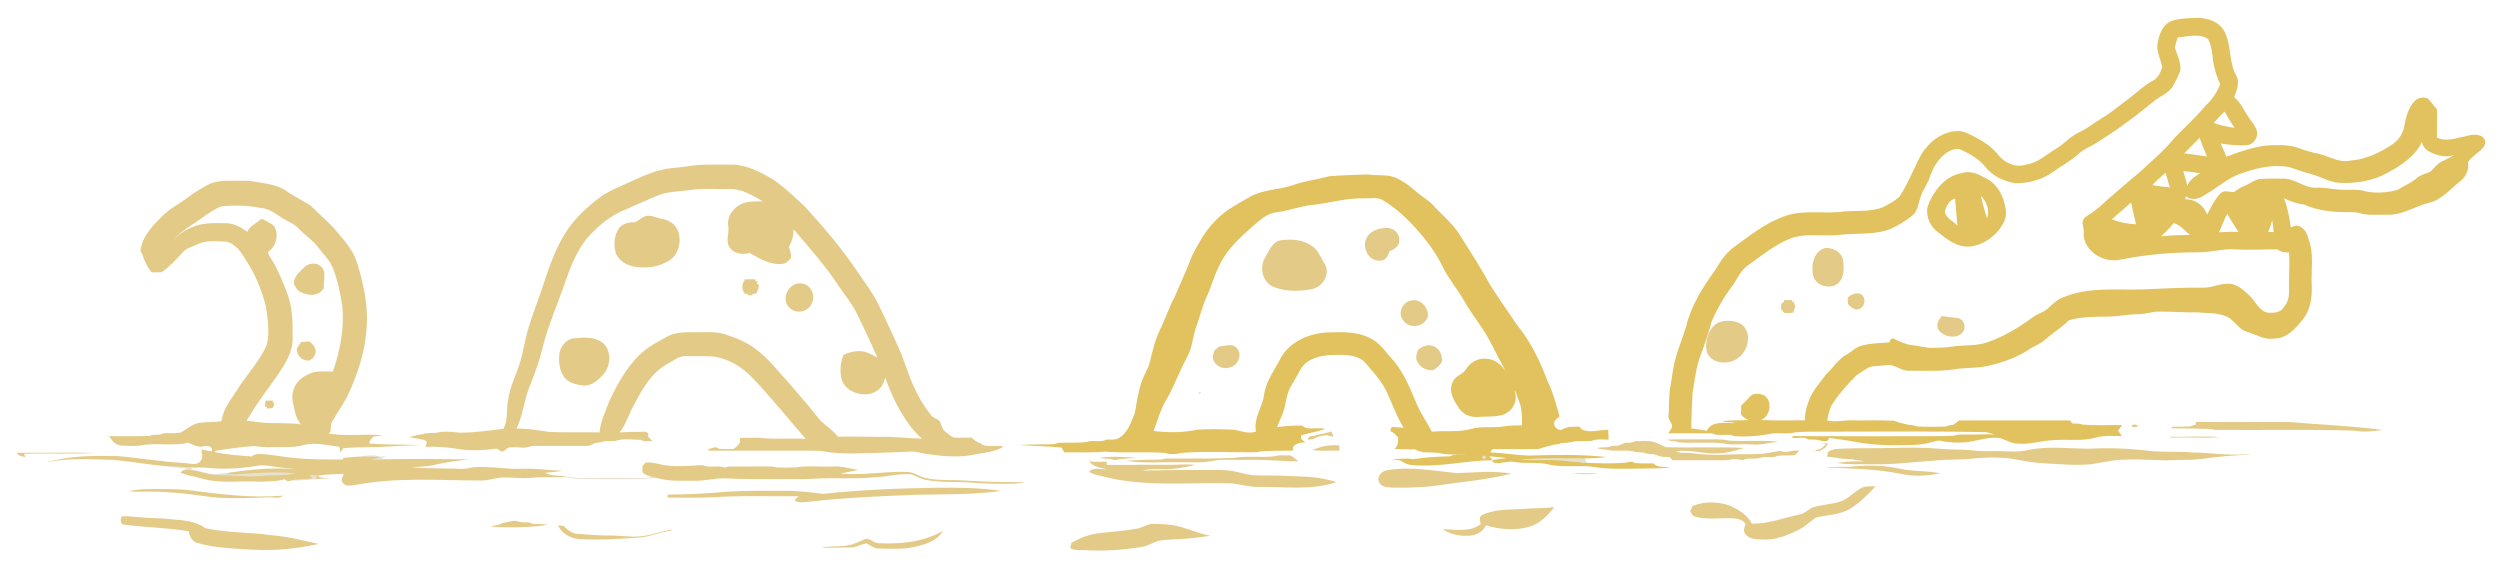 <?xml version="1.0" encoding="UTF-8" ?>
<!DOCTYPE svg PUBLIC "-//W3C//DTD SVG 1.1//EN" "http://www.w3.org/Graphics/SVG/1.1/DTD/svg11.dtd">
<svg width="1570pt" height="356pt" viewBox="0 0 1570 356" version="1.1" xmlns="http://www.w3.org/2000/svg">
<g id="#e3ca87ff">
<path fill="#e1c25e" opacity="1.00" d=" M 1362.44 13.73 C 1367.60 11.38 1373.44 11.61 1378.98 11.19 C 1385.94 11.02 1394.26 13.58 1397.28 20.45 C 1401.36 28.98 1399.68 39.10 1404.34 47.42 C 1406.85 51.86 1404.61 56.67 1403.06 60.97 C 1407.57 64.75 1409.65 70.40 1413.11 75.02 C 1414.62 77.25 1416.53 79.33 1417.24 81.99 C 1418.38 86.01 1415.45 90.76 1411.19 91.15 C 1405.62 91.64 1400.04 90.92 1394.55 90.09 C 1395.83 92.82 1397.06 95.57 1398.17 98.38 C 1406.53 95.27 1415.07 92.22 1423.99 91.32 C 1430.70 91.08 1437.68 90.67 1444.07 93.16 C 1447.91 94.63 1451.88 95.73 1455.93 96.54 C 1462.65 97.95 1468.89 102.55 1476.04 100.85 C 1485.93 100.13 1495.01 95.70 1503.08 90.18 C 1506.63 87.51 1509.28 83.53 1509.89 79.09 C 1510.82 73.73 1512.32 68.20 1515.93 64.00 C 1518.01 61.46 1521.91 60.39 1524.85 62.02 C 1526.92 64.05 1528.49 66.57 1530.42 68.76 C 1530.59 74.63 1530.30 80.49 1530.39 86.36 C 1536.42 89.36 1542.92 86.50 1549.05 85.45 C 1552.32 84.34 1555.90 84.14 1559.03 85.85 C 1559.41 86.37 1560.16 87.42 1560.53 87.94 C 1561.62 92.50 1557.12 94.71 1554.34 97.27 C 1552.78 98.75 1550.84 99.99 1549.87 101.94 C 1550.66 106.26 1548.83 110.63 1545.50 113.42 C 1539.07 118.36 1533.75 125.30 1525.54 127.37 C 1516.58 129.44 1508.56 135.28 1499.07 134.87 C 1493.23 134.67 1487.20 135.56 1481.54 133.76 C 1478.41 132.91 1475.16 133.36 1471.99 133.24 C 1463.45 133.05 1454.74 132.00 1446.90 128.44 C 1442.44 127.93 1438.25 126.50 1434.31 124.40 C 1436.63 130.28 1437.75 136.52 1438.63 142.75 C 1439.76 142.36 1440.90 141.96 1442.06 141.57 C 1446.30 142.19 1448.85 145.90 1449.67 149.85 C 1453.35 159.13 1451.29 169.23 1451.76 178.93 C 1452.10 186.44 1451.07 194.36 1446.32 200.47 C 1441.68 206.20 1435.99 212.84 1427.90 212.62 C 1421.76 213.52 1416.50 209.90 1410.84 208.30 C 1405.05 206.47 1402.69 199.73 1396.78 198.23 C 1391.42 196.21 1385.60 196.82 1380.01 196.15 C 1371.98 196.33 1363.97 195.61 1355.94 195.68 C 1351.55 195.59 1347.39 197.35 1343.01 197.31 C 1336.61 197.33 1330.33 198.78 1323.94 198.83 C 1315.69 198.92 1307.22 198.79 1299.26 201.14 C 1294.75 205.73 1289.16 208.99 1284.40 213.29 C 1281.75 215.59 1278.50 216.94 1275.47 218.62 C 1267.61 224.11 1258.40 227.46 1249.11 229.61 C 1242.87 231.17 1236.40 230.86 1230.06 231.52 C 1219.80 233.41 1209.32 232.80 1198.95 232.81 C 1193.56 233.18 1189.43 227.96 1184.02 229.42 C 1180.65 229.89 1177.16 229.57 1173.91 230.60 C 1171.07 232.10 1168.47 234.02 1165.77 235.76 C 1160.12 241.40 1154.83 247.41 1150.46 254.12 C 1148.82 257.20 1147.98 260.63 1147.56 264.07 C 1152.68 265.28 1157.84 263.80 1163.00 263.98 C 1171.80 264.12 1180.62 263.76 1189.42 264.24 C 1191.73 265.10 1194.12 265.77 1196.54 266.32 C 1198.85 267.06 1201.43 266.67 1203.64 267.80 C 1209.87 268.11 1216.12 268.09 1222.35 267.81 C 1223.61 267.02 1225.12 266.98 1226.58 266.82 C 1227.85 265.93 1229.11 265.02 1230.33 264.03 C 1253.53 263.95 1276.74 264.03 1299.94 263.99 C 1300.30 264.48 1301.02 265.45 1301.38 265.94 C 1303.44 266.02 1305.60 265.81 1307.60 266.57 C 1315.90 267.44 1324.31 266.79 1332.66 266.94 C 1331.79 268.11 1331.00 269.33 1330.20 270.53 C 1330.96 271.66 1331.73 272.80 1332.56 273.90 C 1327.18 273.87 1321.68 273.30 1316.44 274.75 C 1307.80 277.24 1298.75 275.73 1289.93 276.39 C 1281.60 276.64 1273.45 279.79 1265.08 278.35 C 1261.56 277.83 1258.62 275.58 1255.16 274.96 C 1248.69 274.41 1242.45 276.52 1236.16 277.60 C 1230.46 278.12 1224.63 278.16 1219.03 276.89 C 1216.89 276.33 1214.81 277.26 1212.78 277.75 C 1208.96 278.84 1204.98 279.34 1201.02 279.46 C 1189.28 279.80 1177.45 279.73 1165.86 277.63 C 1160.12 276.52 1154.32 275.81 1148.54 274.98 C 1148.50 277.73 1145.23 277.27 1143.40 276.74 C 1140.89 275.90 1138.22 276.12 1135.63 275.97 C 1132.75 273.99 1128.99 275.37 1125.74 275.08 L 1125.60 273.88 C 1156.39 273.99 1187.18 274.04 1217.97 273.90 C 1221.09 273.88 1224.21 273.70 1227.35 273.56 C 1229.76 272.63 1232.39 272.92 1234.93 272.89 C 1240.78 273.03 1246.63 272.54 1252.49 272.82 C 1250.80 272.23 1249.06 271.90 1247.38 271.38 C 1218.60 270.79 1189.81 271.10 1161.02 271.03 C 1149.90 271.31 1138.76 270.72 1127.65 271.45 C 1122.59 272.98 1117.21 271.43 1112.07 272.37 C 1104.47 273.94 1096.72 274.40 1088.97 273.93 C 1088.57 273.74 1087.75 273.37 1087.34 273.18 C 1083.37 272.68 1079.03 273.95 1075.33 272.18 C 1066.12 272.00 1056.90 272.13 1047.68 272.12 C 1048.45 270.86 1049.20 269.59 1050.02 268.36 C 1050.52 265.51 1047.37 263.83 1047.81 261.07 C 1048.44 254.75 1047.80 248.32 1049.11 242.06 C 1050.20 236.72 1050.48 231.23 1052.03 225.98 C 1053.83 218.80 1056.86 212.02 1058.93 204.93 C 1061.95 192.00 1069.26 180.59 1076.90 169.92 C 1079.97 164.77 1083.25 159.59 1088.06 155.87 C 1098.66 148.04 1109.20 139.54 1121.90 135.36 C 1133.63 131.58 1146.06 134.59 1158.05 132.80 C 1166.13 132.11 1174.57 133.19 1182.31 130.23 C 1185.95 128.35 1189.66 126.38 1192.74 123.64 C 1198.42 115.26 1201.87 105.65 1206.66 96.78 C 1211.50 89.05 1219.58 82.75 1228.96 82.30 C 1233.26 82.01 1236.96 84.46 1240.68 86.24 C 1245.74 88.90 1250.66 92.13 1254.34 96.57 C 1258.23 102.02 1265.54 105.53 1272.17 103.42 C 1279.64 102.41 1285.19 97.00 1291.40 93.27 C 1296.35 90.40 1300.03 85.73 1305.27 83.31 C 1310.82 80.77 1315.55 76.87 1320.75 73.74 C 1326.32 70.39 1331.20 66.04 1336.47 62.25 C 1341.65 58.43 1346.23 53.77 1351.93 50.68 C 1355.28 49.12 1356.79 45.45 1357.89 42.15 C 1357.00 37.37 1354.33 32.88 1354.85 27.89 C 1355.73 22.56 1357.49 16.65 1362.44 13.73 M 1367.57 23.49 C 1366.89 25.57 1366.33 27.68 1365.81 29.79 C 1367.14 34.52 1369.80 39.14 1369.27 44.19 C 1368.03 47.79 1366.21 51.18 1364.34 54.48 C 1361.41 59.02 1355.97 60.62 1352.05 64.04 C 1340.21 73.79 1327.85 82.88 1314.74 90.83 C 1311.58 92.55 1308.21 93.97 1305.55 96.45 C 1300.76 100.93 1294.87 103.92 1289.59 107.75 C 1282.80 112.82 1274.17 115.12 1265.78 115.10 C 1258.51 113.92 1251.11 110.50 1246.56 104.52 C 1242.72 99.76 1237.23 96.73 1231.79 94.16 C 1229.07 92.63 1225.96 94.07 1223.43 95.26 C 1216.98 99.28 1213.24 106.41 1211.16 113.50 L 1210.96 113.69 C 1209.45 116.83 1207.58 119.79 1206.30 123.03 C 1204.83 127.36 1204.56 132.62 1200.63 135.62 C 1196.72 138.71 1192.42 141.33 1187.95 143.51 C 1177.17 147.99 1165.29 146.04 1154.01 147.63 C 1143.55 148.52 1132.45 145.94 1122.58 150.53 C 1113.50 154.59 1105.71 160.91 1097.68 166.68 C 1093.03 169.88 1090.98 175.33 1087.78 179.76 C 1082.56 186.63 1078.22 194.18 1074.86 202.11 C 1072.86 209.15 1070.71 216.15 1068.02 222.96 C 1065.02 230.69 1064.33 238.98 1062.89 247.08 C 1062.52 254.41 1062.20 261.75 1062.10 269.09 C 1065.39 269.36 1068.65 269.98 1071.92 270.51 C 1075.18 263.74 1083.69 266.11 1089.68 265.63 C 1087.43 264.83 1084.04 265.53 1081.49 264.59 C 1086.91 263.57 1092.45 264.30 1097.92 263.71 C 1096.11 262.98 1094.55 261.85 1093.35 260.33 C 1093.34 258.46 1093.36 256.60 1093.45 254.74 C 1095.39 252.90 1097.23 250.95 1099.08 249.00 C 1101.01 246.78 1104.52 246.96 1107.06 247.93 C 1113.53 250.74 1112.07 261.27 1105.98 263.75 C 1115.10 264.25 1124.26 263.93 1133.41 263.96 C 1133.39 260.02 1134.34 256.18 1135.68 252.51 C 1137.69 245.70 1142.87 240.62 1146.86 234.97 C 1151.41 230.91 1154.54 225.25 1160.08 222.38 C 1163.07 220.71 1165.49 217.97 1168.93 217.13 C 1174.64 215.46 1180.67 215.46 1186.56 215.05 C 1186.73 213.79 1187.36 212.92 1188.46 212.42 C 1192.54 214.04 1196.46 216.38 1200.93 216.77 C 1205.30 217.13 1209.54 218.64 1213.96 218.44 C 1218.01 218.31 1222.08 218.28 1226.10 217.65 C 1233.37 216.47 1241.00 217.51 1248.04 214.94 C 1258.54 211.38 1268.11 205.52 1276.99 198.95 C 1279.81 196.98 1283.31 196.16 1285.92 193.84 C 1288.97 191.18 1291.78 188.04 1295.74 186.72 C 1311.66 180.02 1329.20 182.28 1346.01 181.74 C 1358.34 181.22 1370.67 180.46 1383.02 180.65 C 1388.49 180.95 1393.50 178.22 1398.93 178.20 C 1404.41 177.87 1408.77 181.96 1412.52 185.44 C 1416.31 189.01 1418.45 194.90 1423.88 196.36 C 1427.45 196.59 1432.01 196.55 1434.13 193.10 C 1436.55 190.30 1437.69 186.64 1437.49 182.95 C 1437.30 174.80 1438.07 166.64 1437.53 158.50 C 1434.93 158.66 1432.33 158.34 1430.29 156.60 C 1421.51 156.54 1412.75 157.17 1403.97 156.58 C 1395.89 156.00 1388.04 158.65 1379.98 158.47 C 1363.54 158.40 1347.12 159.96 1330.99 163.16 C 1320.66 165.26 1307.84 157.25 1308.58 145.93 C 1309.01 143.31 1306.99 140.67 1308.27 138.18 C 1308.74 136.50 1310.49 135.78 1311.81 134.85 C 1316.28 132.14 1320.09 128.51 1323.94 125.01 C 1330.51 119.52 1336.78 113.68 1343.49 108.36 C 1351.03 101.33 1359.02 94.68 1365.55 86.66 C 1372.15 79.86 1379.20 73.48 1385.25 66.16 C 1389.35 62.49 1392.30 57.89 1394.31 52.79 C 1391.96 48.15 1390.63 43.08 1389.76 37.98 C 1389.33 33.41 1388.90 28.58 1386.65 24.51 C 1380.99 20.64 1373.84 23.08 1367.57 23.49 M 1390.27 77.16 C 1394.42 78.81 1398.81 79.65 1403.23 80.28 C 1401.08 76.93 1398.97 73.56 1397.05 70.07 C 1394.64 72.29 1392.41 74.70 1390.27 77.16 M 1371.63 96.38 C 1376.42 96.79 1381.17 97.57 1385.93 98.28 C 1384.52 94.31 1382.57 90.54 1381.38 86.49 C 1378.14 89.80 1374.84 93.05 1371.63 96.38 M 1498.93 108.78 C 1490.13 113.53 1479.91 115.27 1469.99 114.85 C 1463.39 114.80 1457.72 110.96 1451.48 109.36 C 1446.91 108.21 1442.53 106.47 1438.06 105.05 C 1428.08 102.95 1417.87 105.29 1408.43 108.61 C 1399.36 111.20 1392.55 118.08 1384.43 122.53 C 1381.13 124.97 1376.19 126.14 1372.78 123.28 C 1372.67 123.75 1372.47 124.69 1372.37 125.16 C 1378.36 124.93 1384.18 129.02 1386.04 134.73 C 1388.55 130.15 1390.74 125.20 1394.47 121.46 C 1396.74 119.15 1400.06 120.62 1402.85 120.68 C 1404.81 119.30 1406.74 117.83 1409.03 116.99 C 1412.71 115.60 1415.83 112.62 1419.91 112.34 C 1424.26 112.02 1428.64 112.23 1433.02 112.19 C 1440.56 111.65 1446.59 117.85 1454.03 117.91 C 1459.75 117.45 1465.35 119.09 1471.06 119.16 C 1475.06 119.30 1479.11 118.89 1483.10 119.51 C 1490.36 121.70 1498.29 121.23 1505.56 119.29 C 1509.62 116.70 1514.25 114.98 1517.85 111.70 C 1520.18 109.77 1523.23 109.19 1525.94 107.98 C 1527.71 106.80 1528.84 104.89 1530.47 103.52 C 1533.41 100.69 1537.69 100.03 1540.77 97.40 C 1536.00 99.09 1530.87 97.76 1526.48 95.65 C 1523.74 94.50 1521.44 92.21 1521.00 89.18 C 1516.54 98.39 1507.65 104.10 1498.93 108.78 M 1371.07 107.41 C 1372.02 110.47 1372.97 113.53 1373.62 116.68 C 1374.95 112.90 1378.50 110.83 1381.68 108.76 C 1378.13 108.34 1374.61 107.76 1371.07 107.41 M 1351.67 116.26 C 1355.33 116.82 1359.00 117.39 1362.71 117.69 C 1361.74 114.63 1360.81 111.57 1360.00 108.47 C 1357.18 111.02 1354.14 113.36 1351.67 116.26 M 1326.21 137.76 C 1331.05 139.66 1336.21 140.60 1341.41 140.84 C 1340.23 136.32 1339.36 131.72 1338.33 127.17 C 1334.38 130.81 1330.14 134.11 1326.21 137.76 M 1398.83 134.27 C 1396.44 137.86 1395.51 142.13 1393.44 145.87 C 1397.54 145.56 1401.65 145.50 1405.77 145.60 C 1403.34 141.89 1400.78 138.26 1398.83 134.27 M 1426.93 138.34 C 1426.23 140.81 1425.49 143.28 1424.44 145.62 C 1425.57 145.67 1426.73 145.72 1427.90 145.77 C 1427.65 143.28 1427.38 140.80 1426.93 138.34 M 1365.05 140.10 C 1362.69 143.13 1359.96 145.83 1357.17 148.45 C 1363.19 147.71 1369.23 147.62 1375.30 147.54 C 1371.99 144.95 1369.27 141.17 1365.05 140.10 Z" />
<path fill="#e3ca87" opacity="1.00" d=" M 438.69 103.57 C 445.12 103.25 451.57 103.43 458.01 103.35 C 467.94 103.04 477.12 107.75 485.44 112.68 C 492.68 117.57 498.94 123.72 505.35 129.62 C 517.50 142.92 529.27 156.68 539.23 171.73 C 543.38 177.93 548.06 183.82 551.31 190.57 C 555.58 199.09 559.47 207.79 563.46 216.44 C 567.73 225.34 570.13 235.00 574.39 243.91 C 577.09 249.82 580.51 255.40 584.52 260.52 C 585.81 262.37 588.08 262.92 589.86 264.15 C 591.29 266.17 591.29 269.06 593.26 270.75 C 595.06 272.26 596.86 273.89 599.06 274.80 C 602.71 275.10 606.38 274.63 610.04 274.84 C 611.80 276.11 613.32 277.83 615.56 278.28 C 619.71 281.69 625.55 279.02 630.39 280.49 C 624.96 283.74 618.57 284.25 612.49 285.32 C 602.48 287.66 592.11 286.49 582.05 285.14 C 578.73 284.64 575.49 283.41 572.09 283.61 C 561.39 284.00 550.70 284.56 539.99 284.67 C 532.44 284.96 524.81 284.84 517.37 283.47 C 513.94 283.02 510.47 283.00 507.02 283.02 C 486.31 283.02 465.60 282.99 444.89 283.03 L 444.90 282.12 C 447.05 281.44 449.65 280.02 451.63 281.90 C 454.58 282.03 457.54 282.00 460.50 281.96 C 462.30 280.89 463.84 279.48 464.76 277.57 C 464.73 276.92 464.68 275.63 464.66 274.99 C 468.40 275.08 472.15 274.81 475.89 274.88 C 485.87 276.03 495.92 275.19 505.94 275.55 C 494.80 262.83 484.31 249.53 472.56 237.35 C 466.12 230.32 457.44 225.35 447.99 223.86 C 442.34 223.52 436.68 223.69 431.03 223.64 C 426.61 223.28 423.16 226.41 419.50 228.35 C 409.67 233.48 403.83 243.45 398.86 252.94 C 395.24 258.95 393.50 265.95 389.18 271.54 C 394.56 271.28 399.96 271.21 405.36 271.13 C 405.80 271.35 406.68 271.77 407.12 271.99 C 407.11 272.60 407.11 273.83 407.11 274.44 C 407.99 275.32 408.89 276.18 409.80 277.04 C 407.33 276.81 404.59 277.59 402.35 276.18 C 397.09 276.24 391.51 275.12 386.46 276.89 C 383.47 277.25 380.22 276.36 377.45 277.79 C 375.34 277.91 373.22 278.14 371.41 279.34 C 370.04 280.12 368.44 280.02 366.92 280.05 C 356.60 280.00 346.27 280.04 335.95 280.02 C 333.44 279.79 331.19 281.33 328.70 281.14 C 325.74 280.98 322.76 280.70 319.80 280.98 C 317.87 281.23 316.98 283.90 314.87 283.50 C 313.84 282.94 312.84 282.33 311.87 281.69 C 304.28 282.75 296.55 283.28 288.93 282.13 C 281.76 280.95 274.52 280.25 267.25 280.67 C 267.56 279.59 267.86 278.50 268.16 277.42 C 267.65 277.11 266.63 276.49 266.12 276.18 C 264.88 276.00 263.66 275.78 262.44 275.52 C 260.58 275.18 258.70 274.92 256.86 274.48 C 258.03 274.19 259.20 273.91 260.38 273.66 C 261.98 273.03 263.70 272.93 265.39 272.70 C 268.26 271.40 271.52 272.29 274.54 271.68 C 279.04 270.72 283.67 271.03 288.18 271.73 C 297.60 271.76 306.95 270.46 316.28 269.25 C 319.06 263.54 317.90 257.09 319.11 251.04 C 320.28 242.27 324.77 234.45 327.05 225.98 C 329.01 219.05 329.93 211.86 332.17 205.00 C 334.79 196.21 338.37 187.74 341.15 179.01 C 344.72 167.91 348.65 156.80 354.74 146.80 C 360.21 137.83 368.02 130.58 376.30 124.25 C 382.09 119.87 388.98 117.37 395.50 114.30 C 403.95 110.45 412.57 106.42 421.94 105.56 C 427.56 105.16 433.10 104.14 438.69 103.57 M 433.13 119.40 C 426.33 120.35 419.24 120.16 412.81 122.88 C 405.95 125.68 399.26 128.86 392.43 131.72 C 382.91 135.62 374.86 142.45 368.20 150.19 C 362.13 157.85 358.55 167.11 355.26 176.22 C 350.50 190.33 344.30 203.97 340.74 218.47 C 338.71 226.83 335.78 234.93 332.53 242.89 C 329.10 251.42 328.43 260.81 324.39 269.14 C 331.38 269.03 338.26 270.26 345.14 271.29 C 355.57 271.65 366.02 271.36 376.46 271.53 C 377.21 264.57 380.30 258.16 382.76 251.68 C 388.16 240.15 394.61 228.60 404.49 220.29 C 408.81 216.89 413.70 214.29 418.49 211.61 C 423.48 208.78 429.36 208.56 434.95 208.64 C 441.99 208.78 449.25 207.82 456.04 210.16 C 462.58 212.39 469.18 214.92 474.63 219.28 C 482.71 225.15 488.70 233.26 495.44 240.51 C 501.88 248.11 508.54 255.53 514.63 263.42 C 518.28 267.29 523.01 270.03 526.31 274.28 C 535.18 273.96 544.05 274.37 552.93 274.39 C 561.67 274.07 570.36 275.31 579.10 275.47 C 575.09 272.21 571.81 268.17 569.03 263.85 C 563.44 255.64 559.26 246.55 555.97 237.21 C 555.33 239.02 554.84 240.96 553.68 242.53 C 547.30 251.58 530.47 247.94 528.26 237.12 C 527.43 232.34 527.77 227.20 529.83 222.77 C 533.33 221.26 537.16 220.18 541.00 220.57 C 544.64 220.94 547.85 222.85 551.01 224.55 C 546.91 215.26 542.63 206.03 538.13 196.93 C 535.19 190.80 530.71 185.63 526.98 180.00 C 518.59 167.14 508.33 155.67 498.39 144.03 C 498.36 147.96 497.33 151.74 495.38 155.14 C 496.34 157.40 496.96 159.78 496.66 162.27 C 495.14 163.85 493.47 165.72 491.10 165.76 C 483.72 166.47 477.01 162.45 470.87 158.90 C 466.31 160.16 460.59 159.41 457.97 155.03 C 455.57 150.96 458.13 146.36 457.37 142.05 C 456.37 136.75 459.63 131.70 463.99 128.98 C 468.41 126.07 473.92 126.55 478.96 126.46 C 472.54 122.65 465.70 118.43 457.94 118.72 C 449.67 118.90 441.34 118.08 433.13 119.40 Z" />
<path fill="#e1c25e" opacity="1.00" d=" M 1231.58 108.79 C 1236.38 107.13 1241.34 108.66 1245.50 111.21 C 1254.03 114.35 1258.69 123.53 1259.69 132.10 C 1260.49 136.90 1257.74 141.31 1254.93 144.94 C 1250.39 150.11 1244.09 154.18 1237.12 154.81 C 1229.41 155.52 1222.89 150.48 1217.20 145.97 C 1212.27 142.51 1209.39 136.06 1210.41 130.11 C 1213.83 120.49 1220.98 110.80 1231.58 108.79 M 1244.03 122.94 C 1244.96 127.71 1246.31 132.38 1247.78 137.01 C 1249.89 132.07 1247.45 126.62 1244.03 122.94 M 1221.33 133.05 C 1222.08 137.21 1226.73 138.80 1229.29 141.76 C 1228.58 136.09 1228.47 130.38 1227.77 124.72 C 1224.01 125.70 1222.13 129.61 1221.33 133.05 Z" />
<path fill="#e1c25e" opacity="1.00" d=" M 834.49 110.71 C 842.60 109.98 850.78 109.86 858.93 109.56 C 865.18 110.53 871.95 109.11 877.74 112.22 C 882.57 114.44 886.59 117.97 890.62 121.37 C 893.69 123.98 897.32 125.91 900.06 128.92 C 905.42 134.88 911.84 139.94 916.24 146.74 C 922.99 157.44 929.92 168.04 935.97 179.18 C 941.18 187.50 946.98 195.46 952.35 203.68 C 961.06 214.11 967.04 226.46 971.78 239.11 C 975.26 246.25 977.29 253.94 979.42 261.56 C 978.13 262.84 975.78 263.85 976.06 266.02 C 975.90 268.26 978.17 269.83 980.20 270.07 C 981.78 269.03 983.70 268.78 985.45 268.11 C 987.56 268.00 989.68 267.96 991.81 267.90 C 992.18 268.33 992.92 269.18 993.30 269.61 C 998.69 272.30 1004.39 269.73 1010.02 269.94 C 1010.02 271.97 1010.09 273.99 1010.25 276.02 C 1006.67 276.21 1002.85 275.40 999.47 276.89 C 995.17 277.25 990.76 276.54 986.56 277.70 C 984.60 278.08 982.60 278.05 980.65 278.23 C 979.09 279.07 977.30 279.03 975.62 279.30 C 974.29 279.81 972.90 280.06 971.55 280.35 C 969.86 280.88 968.15 281.28 966.51 281.90 C 957.33 282.21 948.14 281.93 938.96 282.00 C 937.37 281.58 936.57 282.97 935.81 284.07 C 943.90 284.44 951.92 285.79 960.01 286.12 C 976.35 285.55 992.75 285.30 1009.04 287.01 C 1004.49 287.60 999.90 287.81 995.33 287.90 C 981.80 287.88 968.26 287.54 954.76 288.53 C 965.04 289.73 975.51 288.02 985.70 289.77 C 988.63 290.02 991.62 289.98 994.50 290.72 C 996.68 290.80 998.86 290.72 1001.06 290.81 C 1007.82 291.05 1014.61 291.14 1021.37 290.54 C 1023.08 289.94 1025.09 289.55 1026.65 290.82 C 1030.57 291.07 1034.51 290.96 1038.44 291.03 C 1040.75 293.78 1044.54 293.02 1047.72 293.33 L 1047.73 293.76 C 1041.52 294.32 1035.28 294.12 1029.05 294.28 C 1020.07 294.33 1011.02 294.80 1002.11 293.40 C 992.13 291.67 981.82 294.08 971.95 291.54 C 965.07 289.97 957.93 291.39 951.01 290.07 C 946.45 289.10 941.36 292.13 937.20 290.11 L 937.68 288.78 C 940.51 288.30 943.39 288.11 946.23 287.62 C 942.56 287.31 938.90 286.92 935.24 286.54 C 935.98 287.37 936.71 288.19 937.48 289.03 C 921.92 289.14 906.62 292.89 891.05 292.35 C 887.58 292.12 883.81 292.19 880.90 290.03 C 879.00 288.49 876.45 289.05 874.28 288.28 C 878.68 288.35 883.13 287.55 887.50 288.36 C 895.08 287.09 902.72 286.78 910.40 286.58 C 913.66 284.85 917.50 285.87 921.03 285.52 C 915.14 285.33 909.16 285.83 903.38 284.47 C 899.41 283.82 895.27 284.56 891.40 283.42 C 890.36 283.02 889.35 282.60 888.36 282.16 C 884.16 282.28 879.97 282.01 875.78 282.00 C 877.86 280.09 878.16 277.42 878.00 274.75 C 876.61 273.07 875.08 271.47 873.02 270.66 C 873.25 270.03 873.73 268.76 873.97 268.13 C 876.47 268.23 878.97 268.40 881.48 268.67 C 876.83 261.15 874.11 252.67 870.22 244.78 C 866.74 238.17 861.59 232.72 856.76 227.12 C 851.11 222.14 843.00 222.83 836.00 222.94 C 829.11 223.29 821.27 225.07 817.23 231.20 C 815.10 234.81 813.23 238.56 810.97 242.09 C 807.53 247.55 807.80 254.29 805.36 260.12 C 804.26 262.83 803.07 265.50 802.03 268.23 C 807.23 267.50 812.48 267.17 817.74 267.26 C 821.65 270.76 827.42 267.88 832.08 269.43 C 830.57 269.90 829.06 270.31 827.57 270.78 C 824.05 271.50 820.60 272.48 817.14 273.40 C 817.11 273.93 817.04 275.00 817.01 275.54 C 817.93 276.28 818.87 277.02 819.80 277.77 C 816.62 277.92 811.19 278.57 811.93 283.01 C 805.17 282.98 798.40 283.03 791.66 283.45 C 789.84 284.09 787.89 284.01 786.01 284.03 C 771.22 284.07 756.41 283.27 741.65 284.43 C 738.35 285.41 734.66 285.49 731.37 284.44 C 718.77 283.49 706.09 284.63 693.53 283.64 C 685.18 284.44 676.75 283.95 668.38 284.08 C 667.52 283.13 667.45 280.98 665.91 280.93 C 657.27 280.27 648.61 280.00 639.96 279.50 C 645.64 279.12 651.35 279.15 657.04 279.06 C 659.55 278.98 662.20 279.30 664.52 278.11 C 670.48 277.76 676.48 278.36 682.42 277.56 C 686.31 276.01 690.87 278.18 694.58 276.11 C 697.38 275.80 700.51 276.61 702.98 274.89 C 708.42 271.49 710.29 265.03 712.65 259.44 C 713.88 252.96 714.66 246.34 716.87 240.07 C 718.29 235.53 721.16 231.56 722.22 226.88 C 723.84 220.16 725.41 213.35 728.45 207.10 C 731.93 200.43 734.01 193.15 737.65 186.55 C 741.42 177.91 745.26 169.28 748.68 160.48 C 752.95 152.21 757.56 143.86 764.43 137.41 C 770.30 131.55 777.78 127.78 784.88 123.65 C 793.06 118.95 802.83 119.31 811.61 116.38 C 819.02 113.64 826.92 112.86 834.49 110.71 M 824.13 128.69 C 816.53 129.46 809.36 132.32 801.81 133.33 C 795.54 133.80 791.00 138.58 786.42 142.34 C 778.45 149.43 770.22 156.87 765.75 166.77 C 762.47 173.07 760.75 180.01 757.74 186.44 C 755.05 192.27 753.60 198.56 751.46 204.59 C 749.04 211.14 748.87 218.38 745.36 224.53 C 741.09 232.45 737.91 240.90 733.76 248.87 C 729.22 255.45 727.28 263.26 724.49 270.64 C 733.64 271.79 743.05 271.78 752.09 269.78 C 759.04 269.41 766.02 269.52 772.97 269.74 C 778.31 269.79 783.50 273.16 788.78 270.89 C 787.02 262.68 792.86 255.80 793.84 247.95 C 795.06 239.18 800.60 232.10 804.52 224.43 C 810.21 214.59 821.59 209.67 832.55 208.83 C 841.75 208.56 851.47 207.85 859.95 212.16 C 866.67 215.06 870.49 221.55 875.30 226.69 C 882.06 234.71 885.78 244.58 889.88 254.09 C 892.41 260.07 896.25 265.34 899.22 271.10 C 907.42 270.21 915.84 271.71 923.87 269.34 C 930.44 267.48 937.35 268.89 944.03 267.83 C 947.92 267.18 951.87 267.11 955.82 267.11 C 955.82 263.76 955.86 260.40 955.33 257.08 C 954.79 252.97 952.65 249.33 951.57 245.37 C 950.86 245.93 952.00 247.85 951.85 248.75 C 952.37 253.84 948.74 258.82 943.97 260.41 C 938.81 262.08 933.30 261.35 927.98 261.85 C 922.87 262.26 917.64 259.61 915.37 254.95 C 912.25 250.51 909.53 244.56 912.61 239.37 C 914.23 235.70 918.88 235.15 920.78 231.74 C 923.26 227.52 928.11 224.88 933.01 225.26 C 938.55 225.31 943.32 229.11 945.88 233.82 C 942.67 227.44 939.16 221.22 935.96 214.83 C 931.35 205.72 924.53 197.99 919.56 189.09 C 915.52 181.77 909.92 175.43 906.21 167.91 C 903.38 162.27 900.13 156.81 896.22 151.84 C 888.19 141.72 879.23 132.02 867.98 125.46 C 864.25 123.60 859.97 124.75 856.00 124.57 C 845.21 124.32 834.79 127.60 824.13 128.69 M 931.14 286.38 C 930.63 288.00 931.20 288.54 932.85 288.00 C 933.32 286.38 932.75 285.84 931.14 286.38 Z" />
<path fill="#e3ca87" opacity="1.00" d=" M 129.67 116.53 C 134.27 113.80 139.78 113.42 145.00 113.52 C 149.46 113.61 153.93 113.29 158.36 113.80 C 165.72 115.24 173.64 115.52 179.97 120.02 C 184.72 123.47 190.10 125.90 195.01 129.05 C 199.64 133.47 204.21 137.95 208.87 142.33 C 214.58 149.34 221.36 155.93 224.16 164.78 C 228.49 178.68 231.64 193.28 230.06 207.91 C 229.03 221.19 224.81 233.98 219.43 246.09 C 216.46 252.90 211.86 258.82 208.28 265.30 C 207.61 267.21 207.79 269.29 207.53 271.28 C 207.21 271.50 206.57 271.95 206.25 272.18 C 217.43 274.31 228.89 272.15 240.14 273.42 C 238.36 273.95 236.51 274.01 234.68 274.08 C 233.48 275.37 231.84 276.52 232.02 278.56 C 243.03 279.38 254.06 279.08 265.08 279.51 C 253.05 279.73 241.05 280.83 229.02 280.91 C 224.49 280.86 219.95 281.03 215.44 281.57 C 215.07 282.24 214.33 283.58 213.95 284.25 C 213.65 283.01 213.38 281.76 213.16 280.52 C 205.54 279.83 197.70 277.36 190.13 279.65 C 183.90 281.32 177.40 280.54 171.03 280.81 C 167.02 281.02 163.04 280.54 159.07 280.14 C 151.07 280.74 143.03 281.86 135.18 283.15 C 135.18 283.37 135.16 283.81 135.16 284.04 C 142.70 285.51 150.37 286.12 158.02 286.66 C 159.41 285.49 161.17 284.98 162.97 285.12 C 170.06 285.21 177.00 286.99 184.06 287.48 C 194.50 288.71 205.04 288.51 215.54 288.55 L 215.39 287.50 C 217.53 287.34 219.67 287.17 221.81 287.03 C 227.54 286.59 233.30 286.84 239.04 287.04 C 236.91 287.64 234.78 288.22 232.65 288.82 C 235.81 288.74 238.97 288.62 242.12 288.41 C 259.43 288.05 276.75 288.28 294.06 288.46 C 287.00 289.38 279.92 290.31 272.97 291.90 C 268.33 293.18 263.48 292.94 258.74 293.55 C 266.15 294.02 273.56 294.21 280.99 294.21 C 286.03 294.11 291.21 295.14 296.13 293.57 C 307.09 292.40 318.04 294.90 329.02 294.39 C 337.10 294.09 345.11 295.44 353.18 295.62 C 349.64 296.47 345.99 296.35 342.42 296.93 C 346.36 299.42 351.59 298.12 356.00 299.50 L 354.76 299.58 C 347.16 299.81 339.54 299.45 331.97 300.16 C 326.97 300.54 321.99 299.83 317.01 299.82 C 311.58 299.72 306.46 302.10 301.01 301.76 C 275.39 301.66 249.52 299.68 224.15 304.38 C 221.25 304.64 216.89 306.14 215.09 302.95 C 213.66 301.29 215.45 299.26 215.85 297.60 C 210.37 297.79 204.86 297.82 199.43 298.73 C 201.55 300.61 204.59 300.08 207.18 300.54 C 204.20 300.66 201.20 300.38 198.26 300.95 C 198.45 300.34 198.84 299.11 199.03 298.50 C 197.44 298.46 195.86 298.43 194.27 298.38 C 194.84 298.90 195.99 299.93 196.56 300.44 C 191.98 301.16 187.24 300.58 182.75 301.78 C 182.27 301.93 181.30 302.23 180.82 302.37 C 180.27 302.02 179.19 301.32 178.65 300.97 C 173.70 302.55 168.50 302.10 163.40 302.55 C 150.93 301.70 138.10 304.05 125.94 300.29 C 121.78 299.05 117.37 298.65 113.39 296.83 L 114.49 295.58 C 122.56 293.68 129.98 298.82 138.01 298.38 C 146.71 298.22 155.39 299.83 164.08 298.80 C 171.21 297.99 178.47 298.97 185.50 297.22 C 173.67 296.30 161.79 296.90 149.99 297.86 C 147.23 298.14 144.47 297.86 141.79 297.17 C 156.11 294.93 170.63 293.39 185.12 294.67 C 182.15 294.10 179.10 294.03 176.11 293.61 C 171.14 293.04 166.12 291.65 161.11 292.56 C 150.45 294.43 139.55 294.81 128.79 293.69 C 124.90 292.83 120.92 293.69 116.99 293.39 C 112.30 293.03 107.60 292.81 102.91 292.63 C 92.23 291.66 81.66 289.72 70.97 288.80 C 56.97 288.50 42.82 287.39 29.02 290.42 C 43.57 286.13 58.93 286.07 73.96 286.45 C 87.66 287.59 101.23 290.01 114.97 290.71 C 118.67 290.72 123.75 293.02 126.23 289.15 C 127.72 287.17 126.71 284.46 126.42 282.26 C 128.63 282.73 130.84 283.14 133.07 283.51 L 133.17 282.84 C 133.34 279.99 129.89 279.76 127.86 280.32 C 124.45 281.13 121.28 279.36 118.28 277.99 C 108.39 280.42 98.00 277.74 88.05 279.80 C 84.03 280.19 79.96 280.07 75.94 279.77 C 72.84 279.59 70.58 277.14 69.07 274.67 C 68.88 274.47 68.50 274.08 68.31 273.89 C 76.84 273.92 85.38 274.07 93.91 273.75 C 96.64 272.31 100.00 273.82 102.59 272.10 C 106.22 271.77 109.96 272.43 113.52 271.61 C 117.36 269.58 120.62 266.30 125.07 265.53 C 129.70 264.89 134.42 265.34 139.03 264.45 C 140.15 256.25 145.88 249.82 150.11 243.02 C 155.90 234.16 163.32 226.24 167.61 216.49 C 169.39 208.75 168.20 200.62 167.06 192.85 C 164.55 182.72 160.66 172.84 154.90 164.09 C 151.83 159.02 148.29 152.98 141.97 151.77 C 135.82 151.43 129.20 150.72 123.51 153.65 C 120.59 155.02 117.29 155.81 114.99 158.22 C 110.78 162.77 106.62 167.46 101.46 170.97 C 99.39 171.01 97.33 171.02 95.27 171.04 C 93.76 169.38 92.60 167.46 91.66 165.43 C 90.87 163.85 90.14 162.23 89.70 160.51 C 89.20 159.47 88.70 158.44 88.20 157.41 C 89.41 148.03 96.40 141.12 102.82 134.84 C 107.77 130.20 113.95 127.23 119.24 123.04 C 122.49 120.52 126.15 118.64 129.67 116.53 M 120.17 141.41 C 115.66 144.22 111.47 147.58 108.02 151.64 C 111.40 147.91 115.45 144.77 120.14 142.86 C 126.98 139.70 134.69 140.05 142.05 140.18 C 146.97 140.27 151.45 142.74 155.31 145.61 C 156.84 141.74 161.00 140.51 163.65 137.65 C 164.05 137.66 164.85 137.69 165.25 137.70 C 167.52 139.13 170.16 140.06 172.11 141.94 C 175.40 147.35 173.46 154.78 168.26 158.24 C 168.61 160.10 169.78 161.62 170.73 163.21 C 174.75 169.63 177.48 176.73 180.21 183.76 C 183.83 193.06 183.89 203.23 183.77 213.07 C 183.70 221.67 178.73 229.10 174.09 235.97 C 167.46 245.26 160.45 254.34 154.86 264.32 C 159.26 264.47 163.56 265.54 167.97 265.62 C 174.91 265.90 181.90 265.48 188.81 266.50 C 187.26 264.25 185.93 261.80 185.37 259.10 C 184.42 254.79 182.77 250.35 184.00 245.93 C 185.09 240.62 189.54 236.62 194.39 234.65 C 199.02 232.67 204.16 233.40 209.05 233.27 C 213.68 220.07 216.34 205.97 214.94 191.96 C 213.68 183.85 211.97 175.76 208.95 168.10 C 206.91 163.12 202.82 159.44 199.66 155.20 C 196.27 150.60 191.26 147.65 187.46 143.45 C 184.85 140.47 180.94 139.32 177.72 137.19 C 173.44 134.55 169.33 131.02 164.09 130.65 C 155.87 128.92 147.37 128.81 139.04 129.59 C 132.06 132.31 126.53 137.58 120.17 141.41 Z" />
<path fill="#e3ca87" opacity="1.00" d=" M 405.51 135.70 C 408.84 134.82 411.94 136.74 415.14 137.27 C 418.96 137.92 422.82 139.73 424.87 143.17 C 429.11 150.53 426.26 161.69 417.95 164.80 C 411.72 168.19 404.40 168.57 397.54 167.30 C 392.87 166.25 388.27 163.34 386.63 158.64 C 385.22 153.64 385.72 147.85 388.63 143.47 C 390.98 140.23 395.20 139.39 398.97 139.56 C 401.17 138.32 403.03 136.42 405.51 135.70 Z" />
<path fill="#e3ca87" opacity="1.00" d=" M 857.95 150.10 C 859.92 144.95 865.96 143.14 871.00 143.15 C 875.16 142.99 879.29 146.82 878.70 151.11 C 878.87 154.66 875.40 156.65 872.57 157.82 C 871.88 160.59 870.21 163.68 866.94 163.67 C 859.97 164.47 855.29 156.10 857.95 150.10 Z" />
<path fill="#e3ca87" opacity="1.00" d=" M 805.02 150.82 C 811.53 149.92 818.69 150.67 824.13 154.64 C 828.13 157.28 829.47 162.13 832.06 165.91 C 835.58 172.21 830.64 180.23 823.94 181.54 C 816.04 183.11 807.40 183.20 799.84 180.21 C 792.99 177.33 790.81 168.51 794.20 162.23 C 797.07 157.82 798.83 151.42 805.02 150.82 Z" />
<path fill="#e3ca87" opacity="1.00" d=" M 1146.78 155.62 C 1151.39 155.79 1156.32 158.21 1157.39 163.09 C 1158.21 168.52 1158.34 175.66 1152.98 178.89 C 1148.03 181.39 1140.84 179.40 1138.95 173.84 C 1136.93 167.16 1138.83 157.24 1146.78 155.62 Z" />
<path fill="#e3ca87" opacity="1.00" d=" M 191.58 167.42 C 194.16 165.27 198.27 164.70 200.99 166.90 C 205.73 170.24 202.79 176.59 203.39 181.36 L 202.88 181.53 C 199.64 186.65 192.72 185.56 188.15 183.06 C 186.30 182.00 185.48 179.96 184.49 178.19 C 184.58 173.44 188.44 170.42 191.58 167.42 Z" />
<path fill="#e3ca87" opacity="1.00" d=" M 467.46 176.18 L 467.65 175.47 C 469.93 175.35 472.21 175.33 474.49 175.41 L 474.41 176.73 L 475.73 176.49 C 475.63 176.97 475.45 177.92 475.35 178.40 L 476.55 178.49 C 476.50 179.14 476.39 180.46 476.34 181.12 C 475.87 182.16 475.43 183.21 475.01 184.28 C 474.40 184.36 473.18 184.52 472.57 184.60 L 472.52 185.47 C 471.77 185.46 470.26 185.44 469.51 185.43 L 469.38 184.27 C 468.92 184.39 468.01 184.63 467.56 184.75 L 467.57 183.94 C 465.64 181.91 465.86 178.35 467.46 176.18 Z" />
<path fill="#e3ca87" opacity="1.00" d=" M 501.85 177.90 C 508.13 177.38 512.48 184.48 510.03 190.05 C 508.12 196.05 499.34 197.71 495.38 192.83 C 490.42 187.65 495.02 178.32 501.85 177.90 Z" />
<path fill="#e3ca87" opacity="1.00" d=" M 1160.40 186.80 C 1162.52 185.13 1165.10 183.57 1167.93 184.45 C 1172.02 185.73 1171.73 192.46 1167.85 193.90 C 1165.11 195.35 1162.23 192.97 1160.55 190.96 C 1160.32 189.58 1160.40 188.18 1160.40 186.80 Z" />
<path fill="#e3ca87" opacity="1.00" d=" M 881.49 201.56 C 877.25 196.96 880.82 188.96 886.92 188.59 C 892.77 187.85 897.46 193.59 896.59 199.21 C 894.30 205.25 885.40 206.88 881.49 201.56 Z" />
<path fill="#e3ca87" opacity="1.00" d=" M 1119.19 190.60 C 1119.50 190.23 1120.12 189.48 1120.43 189.11 L 1120.52 188.41 C 1122.17 188.42 1123.84 188.44 1125.52 188.46 L 1125.42 189.68 L 1126.68 189.42 C 1126.67 189.78 1126.66 190.50 1126.66 190.86 C 1128.45 192.39 1126.38 194.61 1126.16 196.40 C 1123.87 196.27 1119.61 197.87 1119.26 194.51 L 1118.53 194.51 C 1118.53 193.51 1118.54 191.51 1118.54 190.51 L 1119.19 190.60 Z" />
<path fill="#e3ca87" opacity="1.00" d=" M 1219.54 198.45 C 1222.84 199.08 1226.20 199.27 1229.54 199.72 C 1233.19 200.45 1234.83 204.96 1233.02 208.05 C 1229.63 213.17 1221.50 211.94 1217.86 207.81 C 1215.39 204.82 1217.11 200.85 1219.54 198.45 Z" />
<path fill="#e3ca87" opacity="1.00" d=" M 1079.34 202.48 C 1084.03 200.81 1089.85 201.01 1094.03 203.93 C 1100.55 209.31 1097.81 220.16 1091.68 224.77 C 1085.58 229.57 1073.72 228.69 1071.62 220.08 C 1070.73 213.60 1073.11 205.57 1079.34 202.48 Z" />
<path fill="#e3ca87" opacity="1.00" d=" M 359.40 212.59 C 365.56 211.95 372.68 211.12 378.03 214.95 C 384.26 219.57 383.72 229.38 379.11 234.96 C 375.83 238.51 371.79 242.39 366.58 242.12 C 362.56 241.63 358.16 240.83 355.17 237.86 C 351.86 234.08 350.77 228.84 351.15 223.93 C 351.14 218.92 354.47 213.93 359.40 212.59 Z" />
<path fill="#e3ca87" opacity="1.00" d=" M 186.40 218.88 C 187.31 217.54 188.19 216.19 189.04 214.82 C 190.80 214.64 192.56 214.52 194.32 214.42 C 195.94 215.88 197.81 217.37 198.12 219.70 C 198.82 221.78 197.28 223.58 196.26 225.23 C 195.67 225.54 194.50 226.16 193.92 226.47 C 189.64 226.56 186.21 223.21 186.40 218.88 Z" />
<path fill="#e3ca87" opacity="1.00" d=" M 765.66 217.61 C 769.27 217.40 773.63 215.33 776.56 218.43 C 780.47 222.26 777.71 229.27 772.77 230.62 C 768.74 232.29 763.38 230.26 762.03 225.97 C 760.94 223.99 762.25 221.89 762.77 219.96 C 763.73 219.19 764.69 218.40 765.66 217.61 Z" />
<path fill="#e3ca87" opacity="1.00" d=" M 890.54 219.74 C 893.05 217.57 896.58 215.97 899.88 217.30 C 904.02 218.59 905.98 223.11 905.54 227.19 C 904.26 229.37 902.45 231.13 900.28 232.41 C 896.35 232.93 892.14 231.09 890.25 227.53 C 888.74 225.14 889.52 222.16 890.54 219.74 Z" />
<path fill="#e3ca87" opacity="1.00" d=" M 166.75 251.64 C 168.18 251.58 169.61 251.54 171.05 251.52 C 171.46 252.38 171.87 253.23 172.30 254.09 C 171.87 254.83 171.44 255.59 171.03 256.35 C 169.84 256.42 168.66 256.49 167.48 256.56 L 167.67 255.31 L 166.47 255.51 C 166.56 254.21 166.65 252.93 166.75 251.64 Z" />
<path fill="#e3ca87" opacity="1.00" d=" M 1378.91 265.00 C 1398.63 265.03 1418.34 264.94 1438.06 265.04 C 1457.43 266.73 1476.92 267.43 1496.23 269.98 C 1490.36 270.92 1484.20 271.51 1478.33 270.44 C 1449.22 269.54 1420.06 270.27 1390.93 269.97 C 1390.28 269.84 1388.98 269.57 1388.33 269.43 C 1380.17 269.11 1372.02 269.03 1363.87 268.99 L 1363.93 268.00 C 1367.73 267.98 1371.53 267.97 1375.34 267.79 C 1376.49 267.31 1377.69 266.95 1378.95 266.72 C 1378.94 266.29 1378.92 265.43 1378.91 265.00 Z" />
<path fill="#e3ca87" opacity="1.00" d=" M 1338.55 267.23 C 1339.58 266.43 1341.37 266.38 1342.47 267.17 C 1342.33 268.68 1338.64 268.73 1338.55 267.23 Z" />
<path fill="#e3ca87" opacity="1.00" d=" M 829.40 272.61 C 831.64 272.00 833.97 271.75 836.17 270.95 C 836.60 272.03 837.02 273.11 837.41 274.21 C 835.98 274.12 834.61 273.80 833.32 273.23 C 832.86 273.29 831.95 273.42 831.49 273.48 C 829.03 273.91 826.57 274.43 824.47 275.87 C 823.68 275.93 822.08 276.05 821.28 276.11 C 821.58 273.86 823.51 273.78 825.36 273.70 C 826.65 273.18 828.02 272.91 829.40 272.61 Z" />
<path fill="#e3ca87" opacity="1.00" d=" M 1363.08 274.27 C 1373.48 274.51 1383.92 273.73 1394.31 274.48 C 1383.94 275.41 1373.50 274.38 1363.11 274.82 L 1363.08 274.27 Z" />
<path fill="#e3ca87" opacity="1.00" d=" M 1047.25 276.07 C 1054.80 275.69 1062.37 276.00 1069.94 275.90 C 1075.27 276.02 1080.69 275.49 1085.94 276.71 C 1096.20 277.40 1106.55 276.26 1116.80 277.34 C 1111.24 278.02 1105.74 279.67 1100.10 279.11 C 1094.19 278.61 1088.15 279.76 1082.35 278.45 C 1073.11 277.48 1063.80 278.41 1054.54 277.88 C 1052.25 276.66 1049.38 277.61 1047.25 276.07 Z" />
<path fill="#e3ca87" opacity="1.00" d=" M 1026.58 277.11 C 1030.55 277.10 1034.66 276.40 1038.55 277.53 C 1041.48 278.26 1043.96 280.30 1046.91 280.88 C 1063.06 281.28 1079.23 280.53 1095.37 281.28 C 1090.04 282.99 1084.59 284.55 1078.96 284.72 C 1070.15 285.36 1061.53 281.98 1052.71 283.40 C 1055.82 285.16 1059.58 284.01 1062.96 284.67 C 1071.11 285.81 1079.36 285.79 1087.56 285.36 C 1095.34 284.95 1103.21 285.82 1110.92 284.36 C 1113.33 283.95 1115.73 283.44 1118.17 283.11 C 1121.91 285.15 1125.84 282.04 1129.81 283.15 C 1128.87 284.05 1128.17 285.22 1127.03 285.86 C 1123.58 286.20 1120.11 285.91 1116.66 286.19 C 1113.18 287.99 1109.04 286.26 1105.39 287.51 C 1101.80 288.70 1097.70 287.09 1094.34 289.05 C 1093.31 288.87 1092.31 288.66 1091.33 288.40 C 1090.10 288.37 1088.88 288.37 1087.68 288.40 C 1085.88 289.13 1083.92 289.00 1082.04 289.03 C 1071.47 288.99 1060.89 289.03 1050.32 289.01 C 1049.88 288.51 1049.01 287.53 1048.58 287.04 C 1046.90 287.01 1045.23 286.97 1043.58 286.87 C 1041.89 286.16 1040.08 285.84 1038.37 285.25 C 1036.34 284.99 1034.18 285.27 1032.35 284.22 C 1030.09 284.02 1027.80 284.10 1025.62 283.51 C 1020.28 282.22 1014.70 283.78 1009.37 282.53 C 1007.14 282.29 1004.88 282.17 1002.81 281.29 C 1005.30 280.93 1007.83 280.98 1010.34 280.79 C 1012.18 279.69 1014.37 280.01 1016.42 279.80 C 1017.76 279.21 1019.15 278.72 1020.52 278.13 C 1022.54 277.90 1024.79 278.35 1026.58 277.11 Z" />
<path fill="#e3ca87" opacity="1.00" d=" M 1143.64 278.64 C 1145.16 278.51 1146.67 278.43 1148.23 278.33 C 1147.50 279.30 1146.79 280.28 1146.10 281.26 C 1145.09 281.85 1144.08 282.43 1143.11 283.04 C 1141.78 283.21 1140.48 283.38 1139.19 283.58 C 1139.74 283.28 1140.84 282.68 1141.40 282.38 C 1143.72 282.29 1145.12 280.35 1146.68 278.90 C 1145.92 278.84 1144.40 278.70 1143.64 278.64 Z" />
<path fill="#e3ca87" opacity="1.00" d=" M 829.54 280.66 C 833.25 279.78 837.27 279.31 841.11 279.71 C 841.10 280.54 841.10 282.20 841.10 283.03 C 835.37 282.83 829.59 283.48 823.91 282.61 C 825.79 282.00 827.72 281.46 829.54 280.66 Z" />
<path fill="#e3ca87" opacity="1.00" d=" M 1147.95 284.01 C 1150.37 281.77 1153.83 281.99 1156.91 281.75 C 1167.27 281.32 1177.64 281.58 1188.00 281.31 C 1198.02 281.03 1208.06 280.93 1218.06 281.81 C 1225.15 282.57 1232.32 282.04 1239.41 282.89 C 1243.57 283.45 1247.78 283.28 1251.98 283.30 C 1259.35 283.11 1266.82 284.32 1274.09 282.54 C 1286.94 279.89 1300.04 281.88 1313.02 281.78 C 1324.08 281.13 1335.18 281.57 1346.19 282.74 C 1356.42 284.30 1366.80 283.23 1377.08 284.18 C 1386.40 284.10 1395.64 285.76 1404.97 285.48 C 1408.00 285.33 1411.04 285.28 1414.09 285.48 C 1403.33 285.86 1392.59 286.73 1381.94 288.30 C 1377.31 288.77 1372.65 288.87 1368.01 288.84 C 1356.68 289.69 1345.34 288.00 1334.00 288.68 C 1326.91 288.72 1320.04 290.53 1313.08 291.56 C 1303.09 292.49 1293.07 291.41 1283.09 290.90 C 1275.29 290.60 1267.68 288.68 1259.98 287.61 C 1253.34 287.12 1246.65 287.31 1240.02 287.86 C 1231.69 288.96 1223.26 288.31 1214.92 289.26 C 1201.94 290.11 1189.01 291.85 1175.98 291.56 C 1168.57 291.38 1161.10 291.97 1153.76 290.76 C 1159.31 289.74 1164.93 289.66 1170.56 289.73 C 1168.22 288.95 1165.70 289.17 1163.36 288.47 C 1160.02 288.15 1156.63 288.29 1153.37 287.49 C 1151.36 287.21 1149.34 286.98 1147.35 286.76 C 1147.54 285.84 1147.74 284.93 1147.95 284.01 Z" />
<path fill="#e3ca87" opacity="1.00" d=" M 10.61 284.30 C 27.05 284.45 43.50 284.06 59.94 284.46 C 45.03 285.27 30.07 284.53 15.14 284.93 C 15.31 285.45 15.66 286.47 15.83 286.98 C 13.88 286.52 11.53 286.44 10.61 284.30 Z" />
<path fill="#e3ca87" opacity="1.00" d=" M 800.33 286.55 C 803.67 285.52 807.22 286.08 810.67 286.02 C 812.21 287.31 813.86 288.47 815.47 289.68 C 804.98 289.77 794.55 288.46 784.05 288.78 C 776.02 289.03 767.89 288.08 759.96 289.68 C 754.36 290.71 748.65 290.20 743.00 290.32 C 730.99 290.01 718.89 291.09 706.95 289.43 C 714.39 288.71 721.87 288.78 729.33 288.58 C 731.12 287.88 733.06 287.96 734.96 287.95 C 748.09 287.98 761.22 288.12 774.34 287.58 C 782.87 286.16 791.70 287.54 800.33 286.55 Z" />
<path fill="#e3ca87" opacity="1.00" d=" M 690.83 287.44 C 698.53 286.43 706.42 286.99 714.17 287.53 C 710.31 287.66 706.48 288.00 702.66 288.46 C 701.65 288.69 700.65 288.87 699.65 289.03 C 696.96 287.43 693.67 288.52 690.83 287.44 Z" />
<path fill="#e3ca87" opacity="1.00" d=" M 695.18 294.67 C 691.11 293.82 686.57 293.21 683.89 289.66 C 687.54 290.30 691.27 289.90 694.97 289.96 C 695.01 290.47 695.10 291.49 695.15 292.00 C 708.08 291.93 721.02 291.87 733.96 291.91 C 739.47 292.01 745.00 291.24 750.50 291.98 C 743.48 293.76 736.23 294.93 728.97 294.60 C 724.96 294.45 720.94 294.60 717.04 295.53 C 733.71 295.15 750.40 295.06 767.09 295.18 C 775.24 294.99 782.85 298.80 791.01 298.60 C 801.32 298.44 811.61 299.00 821.91 299.42 C 827.82 299.92 833.69 300.98 839.36 302.71 C 823.40 308.26 806.40 305.48 789.91 305.80 C 784.19 305.85 778.69 304.01 773.03 303.54 C 746.03 302.83 718.43 306.07 691.98 299.04 C 689.22 298.31 686.12 298.11 683.95 296.03 C 687.12 293.33 691.42 294.83 695.18 294.67 Z" />
<path fill="#e3ca87" opacity="1.00" d=" M 405.58 290.47 C 410.17 289.95 414.47 291.96 418.99 292.35 C 426.42 293.25 433.89 292.35 441.33 292.10 C 445.57 294.19 450.60 291.94 454.99 293.63 C 456.27 293.23 457.58 292.94 458.94 292.98 C 466.30 292.98 473.66 293.01 481.02 292.95 C 483.24 292.98 485.53 292.78 487.66 293.57 C 491.54 293.75 495.44 293.75 499.33 293.58 C 507.10 292.22 515.14 293.33 523.02 292.97 C 528.44 292.55 533.61 294.31 538.91 295.10 C 535.18 295.89 531.46 296.73 527.71 297.42 C 541.54 298.68 555.29 295.99 569.11 296.33 C 573.83 296.18 577.58 299.64 582.12 300.36 C 590.33 302.00 598.76 301.19 607.06 301.84 C 619.15 302.74 631.28 302.72 643.39 302.86 C 639.38 304.01 635.16 303.77 631.04 303.80 C 624.08 303.84 617.12 303.68 610.18 303.11 C 600.66 302.29 590.99 303.26 581.57 301.37 C 578.25 300.70 575.34 298.88 572.16 297.83 C 564.39 297.24 556.76 299.55 549.01 299.73 C 537.81 300.89 526.54 300.05 515.31 300.45 C 505.56 301.15 495.79 300.82 486.04 300.89 C 475.67 300.85 465.30 300.98 454.95 300.41 C 448.57 300.25 442.33 302.13 435.94 301.92 C 429.04 301.75 422.00 302.44 415.24 300.79 C 413.21 300.31 411.21 299.78 409.19 299.29 C 407.01 298.98 405.05 298.10 403.45 296.60 C 403.45 295.25 403.45 293.90 403.48 292.55 C 404.18 291.86 404.88 291.16 405.58 290.47 Z" />
<path fill="#e3ca87" opacity="1.00" d=" M 1145.99 293.52 C 1152.31 292.93 1158.68 293.60 1164.99 292.84 C 1174.37 292.02 1183.87 292.28 1193.08 294.36 C 1201.39 296.31 1210.10 295.36 1218.38 297.30 C 1210.31 298.82 1201.92 299.40 1193.83 297.63 C 1178.10 294.43 1161.97 294.20 1145.99 293.52 Z" />
<path fill="#e3ca87" opacity="1.00" d=" M 866.13 302.86 C 864.32 299.59 867.57 295.83 870.84 295.36 C 885.54 292.68 900.36 295.73 915.01 297.15 C 926.41 296.67 937.91 295.51 949.26 297.44 C 932.79 301.54 915.85 302.83 899.11 305.34 C 890.75 306.26 882.32 306.34 873.93 306.20 C 871.11 306.04 867.49 305.81 866.13 302.86 Z" />
<path fill="#e3ca87" opacity="1.00" d=" M 986.86 297.53 C 992.58 297.08 998.35 297.07 1004.08 297.49 C 998.35 297.92 992.59 297.79 986.86 297.53 Z" />
<path fill="#e3ca87" opacity="1.00" d=" M 1170.57 305.79 C 1172.95 305.19 1175.44 305.43 1177.89 305.35 C 1172.99 310.73 1167.77 315.94 1161.52 319.75 C 1155.03 323.39 1147.36 323.32 1140.32 325.09 C 1136.82 327.38 1133.91 330.53 1130.12 332.39 C 1122.95 336.02 1115.16 339.33 1106.95 338.83 C 1103.31 338.64 1098.95 338.71 1096.31 335.77 C 1094.55 333.96 1095.30 331.19 1096.21 329.17 C 1094.78 326.40 1091.43 325.75 1088.61 325.53 C 1080.53 325.09 1072.26 326.60 1064.33 324.42 C 1062.82 323.97 1062.22 322.34 1061.41 321.18 C 1061.89 320.06 1062.38 318.94 1062.88 317.82 C 1070.08 314.72 1078.57 314.91 1085.93 317.41 C 1091.51 319.88 1097.35 323.18 1100.19 328.85 C 1110.48 329.05 1120.11 325.25 1130.02 323.10 C 1133.08 322.62 1135.25 320.29 1137.86 318.84 C 1143.87 316.83 1150.39 316.89 1156.37 314.72 C 1161.73 312.76 1165.20 307.70 1170.57 305.79 Z" />
<path fill="#e3ca87" opacity="1.00" d=" M 589.05 306.28 C 602.30 306.26 615.63 306.24 628.75 308.29 C 610.93 310.81 592.89 310.33 574.95 310.73 C 552.61 311.60 530.25 312.53 508.02 315.10 C 504.94 315.32 501.52 316.12 498.86 314.08 C 499.51 313.47 500.82 312.24 501.48 311.63 C 483.35 311.86 465.19 311.09 447.09 312.33 C 437.79 312.68 428.48 312.47 419.17 312.47 C 419.22 312.01 419.32 311.09 419.36 310.63 C 431.90 310.49 444.42 309.95 456.90 308.77 C 468.91 308.03 480.95 308.24 492.98 308.24 C 501.02 308.05 508.99 309.24 516.97 310.13 C 540.90 307.59 564.98 306.59 589.05 306.28 Z" />
<path fill="#e3ca87" opacity="1.00" d=" M 80.91 308.57 C 84.54 307.65 88.26 307.15 92.00 307.20 C 100.32 307.19 108.65 306.95 116.95 307.62 C 137.15 310.20 157.59 313.06 177.97 311.19 C 175.11 313.62 171.39 312.01 168.05 312.36 C 158.34 312.72 148.62 312.99 138.91 312.64 C 128.23 312.06 117.75 309.57 107.04 309.26 C 98.36 308.24 89.62 309.14 80.91 308.57 Z" />
<path fill="#e3ca87" opacity="1.00" d=" M 956.01 319.63 C 962.70 319.02 969.45 319.34 976.13 318.49 C 971.86 323.81 966.84 329.11 960.02 330.92 C 951.25 333.29 941.80 332.51 933.17 329.92 C 931.12 334.61 925.80 336.67 920.96 336.46 C 915.67 336.63 910.42 335.24 905.99 332.34 C 913.91 332.40 923.09 334.42 929.87 329.19 C 929.63 327.24 928.47 324.07 931.11 323.28 C 938.89 319.68 947.65 320.18 956.01 319.63 Z" />
<path fill="#e3ca87" opacity="1.00" d=" M 76.79 329.30 C 75.59 327.77 75.46 325.91 76.53 324.26 C 82.72 324.00 88.85 325.20 95.03 325.31 C 99.70 325.41 104.35 325.72 108.99 326.22 C 115.92 326.76 123.26 327.43 129.03 331.71 C 142.83 334.76 157.09 334.12 171.03 336.17 C 180.90 336.96 190.49 339.47 200.13 341.61 C 185.98 344.74 171.44 346.11 156.96 345.10 C 145.90 344.45 134.63 344.08 123.93 340.98 C 120.55 340.12 119.05 336.76 118.51 333.62 C 104.71 331.24 90.64 331.27 76.79 329.30 Z" />
<path fill="#e3ca87" opacity="1.00" d=" M 316.48 328.23 C 319.49 328.12 322.44 326.26 325.42 327.51 C 327.68 328.19 330.08 327.95 332.42 328.12 C 335.67 329.89 339.60 328.61 343.12 329.35 C 342.06 329.69 340.99 330.03 339.89 330.18 C 329.64 331.32 319.30 331.41 309.01 330.83 L 309.01 330.29 C 310.52 330.08 312.06 329.94 313.49 329.38 C 314.49 329.01 315.49 328.63 316.48 328.23 Z" />
<path fill="#e3ca87" opacity="1.00" d=" M 713.94 332.00 C 717.69 331.39 720.91 328.75 724.81 328.93 C 728.51 329.12 732.22 329.19 735.90 329.67 C 744.24 330.96 751.86 334.92 760.14 336.48 C 755.41 337.26 750.64 337.62 745.90 338.20 C 739.53 338.83 733.05 338.49 726.77 339.82 C 723.53 341.17 720.42 342.96 716.88 343.45 C 705.04 345.49 692.96 346.20 680.96 345.49 C 677.98 345.30 674.83 345.84 672.13 344.24 C 672.30 343.44 672.64 341.82 672.81 341.01 C 678.06 337.88 683.87 335.56 689.99 334.87 C 697.97 333.89 706.03 333.51 713.94 332.00 Z" />
<path fill="#e3ca87" opacity="1.00" d=" M 350.41 330.02 C 351.29 330.08 353.05 330.20 353.93 330.26 C 356.34 332.84 359.31 335.08 362.98 335.34 C 369.65 335.88 376.34 336.27 383.03 336.30 C 391.04 336.33 399.17 338.00 407.08 336.09 C 411.98 334.87 416.90 333.72 421.79 332.46 C 421.76 332.65 421.68 333.03 421.65 333.22 C 415.34 334.08 409.37 336.51 403.09 337.47 C 390.06 338.33 376.98 339.36 363.92 338.54 C 358.32 338.16 352.93 335.16 350.41 330.02 Z" />
<path fill="#e3ca87" opacity="1.00" d=" M 551.86 341.14 C 565.63 341.73 580.14 340.48 592.23 333.29 C 589.08 339.06 582.60 341.40 576.60 342.91 C 568.56 345.15 560.15 344.64 551.92 344.47 C 548.89 344.55 546.59 342.46 544.09 341.12 C 540.40 342.04 536.94 344.09 533.01 343.82 C 527.26 343.68 521.53 344.14 515.79 344.05 C 521.39 342.62 527.26 343.59 532.90 342.45 C 536.33 341.88 539.38 340.14 542.57 338.87 C 545.95 337.07 548.47 341.21 551.86 341.14 Z" />
</g>
<g id="#9a895b40">
<path fill="#9a895b" opacity="0.25" d=" M 753.13 246.12 C 756.42 246.45 751.43 249.01 753.13 246.12 Z" />
<path fill="#9a895b" opacity="0.25" d=" M 221.81 287.03 C 227.52 286.78 233.50 284.88 239.06 286.86 C 240.34 286.67 241.62 286.45 242.90 286.19 C 241.76 286.75 240.64 287.35 239.53 287.97 L 242.12 288.41 C 238.97 288.62 235.81 288.74 232.65 288.82 C 234.78 288.22 236.91 287.64 239.04 287.04 C 233.30 286.84 227.54 286.59 221.81 287.03 Z" />
<path fill="#9a895b" opacity="0.25" d=" M 931.14 286.38 C 932.75 285.84 933.32 286.38 932.85 288.00 C 931.20 288.54 930.63 288.00 931.14 286.38 Z" />
<path fill="#9a895b" opacity="0.25" d=" M 954.76 288.53 C 968.26 287.54 981.80 287.88 995.33 287.90 C 995.50 288.43 995.84 289.48 996.01 290.01 C 997.52 290.94 999.35 290.72 1001.06 290.81 C 998.86 290.72 996.68 290.80 994.50 290.72 C 991.62 289.98 988.63 290.02 985.70 289.77 C 975.51 288.02 965.04 289.73 954.76 288.53 Z" />
<path fill="#9a895b" opacity="0.25" d=" M 102.91 292.63 C 107.60 292.81 112.30 293.03 116.99 293.39 C 120.92 293.69 124.90 292.83 128.79 293.69 C 125.98 293.99 123.14 294.03 120.31 293.92 L 120.21 294.92 C 123.88 295.50 127.46 296.50 131.09 297.30 C 134.62 298.14 138.23 297.26 141.79 297.17 C 144.47 297.86 147.23 298.14 149.99 297.86 C 161.79 296.90 173.67 296.30 185.50 297.22 C 178.47 298.97 171.21 297.99 164.08 298.80 C 155.39 299.83 146.71 298.22 138.01 298.38 C 129.98 298.82 122.56 293.68 114.49 295.58 C 115.44 295.06 116.40 294.53 117.36 294.02 C 112.50 294.06 107.69 293.36 102.91 292.63 Z" />
<path fill="#9a895b" opacity="0.25" d=" M 194.27 298.38 C 195.86 298.43 197.44 298.46 199.03 298.50 C 198.84 299.11 198.45 300.34 198.26 300.95 C 193.08 301.13 187.92 302.00 182.75 301.78 C 187.24 300.58 191.98 301.16 196.56 300.44 C 195.99 299.93 194.84 298.90 194.27 298.38 Z" />
<path fill="#9a895b" opacity="0.25" d=" M 356.00 299.50 C 358.99 299.53 361.93 300.28 364.93 300.22 C 377.98 300.00 391.03 300.02 404.08 300.22 C 405.83 300.26 407.61 300.13 409.19 299.29 C 411.21 299.78 413.21 300.31 415.24 300.79 C 410.19 299.64 405.09 300.97 400.01 300.89 C 389.00 300.96 377.99 301.02 366.98 300.83 C 362.89 300.61 358.73 300.68 354.76 299.58 L 356.00 299.50 Z" />
</g>
</svg>
